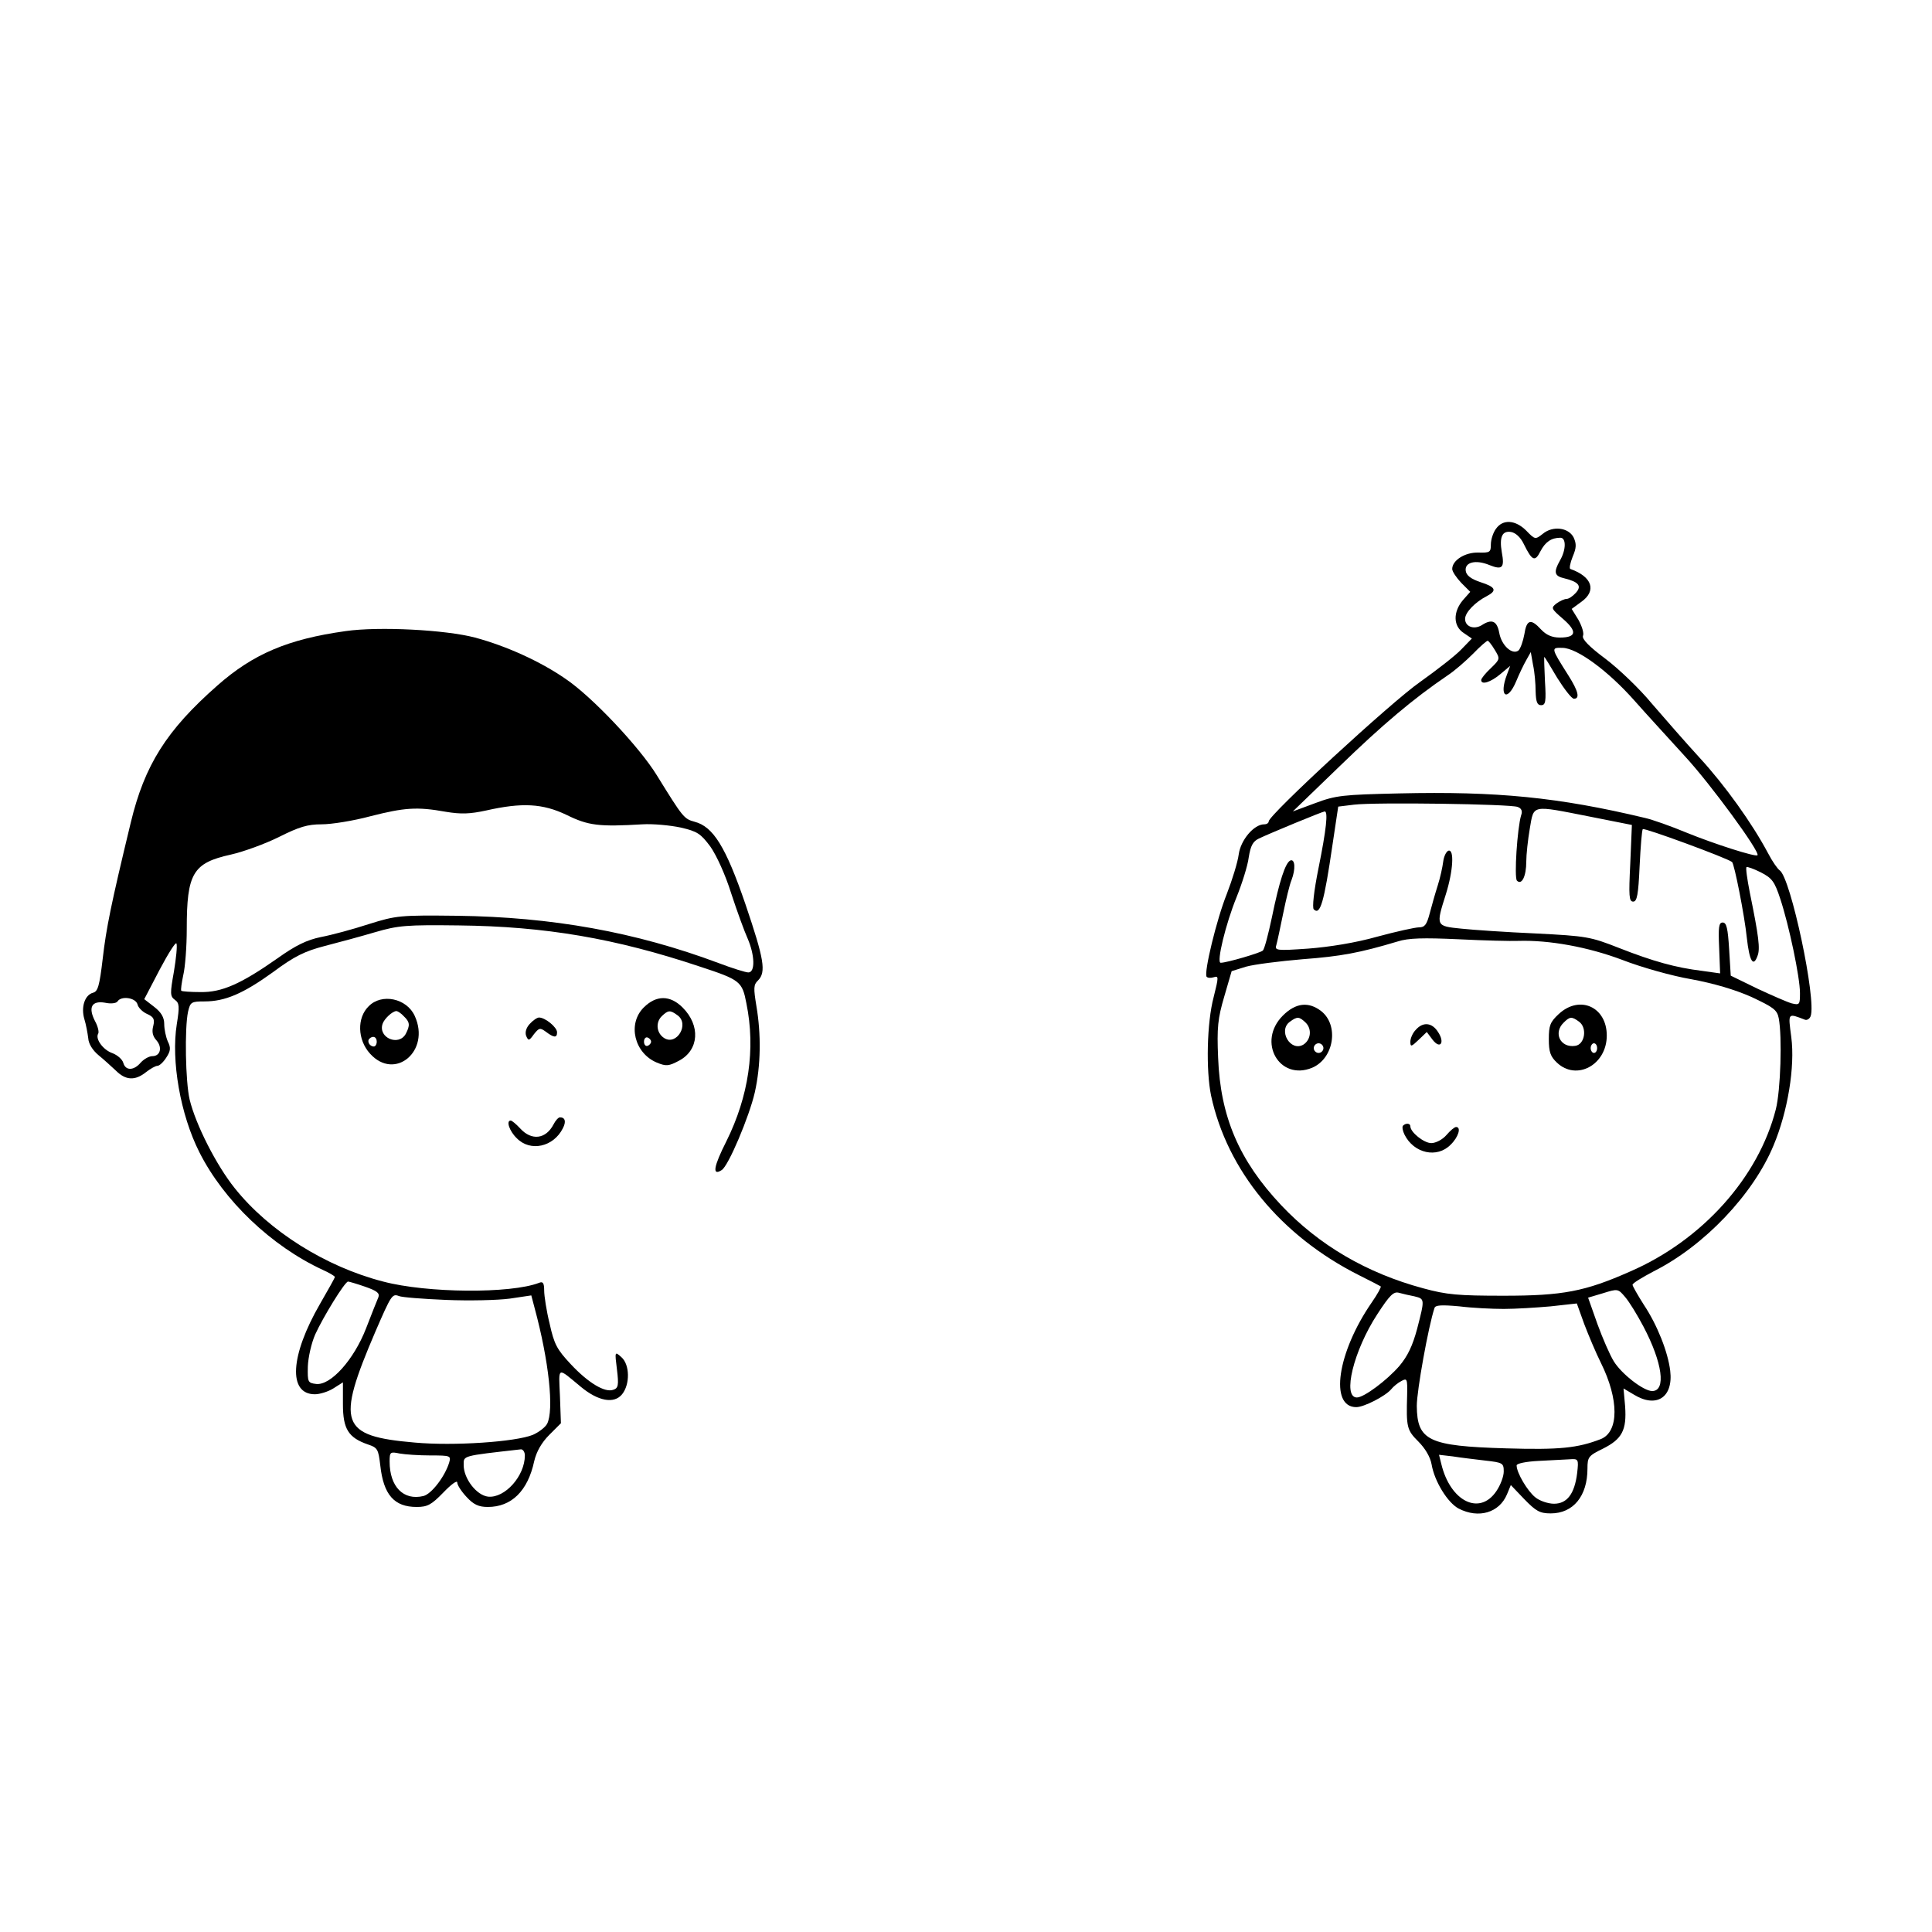 <?xml version="1.0" standalone="no"?>
<!DOCTYPE svg PUBLIC "-//W3C//DTD SVG 20010904//EN"
 "http://www.w3.org/TR/2001/REC-SVG-20010904/DTD/svg10.dtd">
<svg version="1.0" xmlns="http://www.w3.org/2000/svg"
 width="600pt" height="600pt" viewBox="0 0 600 600"
 preserveAspectRatio="xMidYMid meet">

<g transform="translate(0,600) scale(0.1,-0.1)"
fill="#000000" stroke="none">
<path d="M4646 4358 c-9 -12 -16 -34 -16 -49 0 -24 -3 -26 -39 -25 -41 1 -81
-24 -81 -51 0 -8 13 -27 28 -43 l28 -28 -23 -26 c-31 -37 -30 -81 3 -102 l25
-17 -33 -34 c-18 -19 -76 -64 -128 -101 -89 -62 -470 -413 -470 -433 0 -5 -6
-9 -14 -9 -32 0 -73 -49 -79 -93 -3 -24 -20 -79 -37 -123 -32 -80 -71 -242
-63 -257 3 -4 12 -5 22 -2 16 5 16 2 0 -62 -21 -79 -24 -227 -8 -305 50 -233
217 -436 459 -558 36 -18 67 -34 68 -35 2 -2 -10 -24 -28 -50 -107 -155 -132
-325 -48 -325 24 0 90 34 108 55 7 9 22 21 32 26 18 10 19 7 18 -43 -3 -101
-1 -109 35 -145 21 -21 37 -48 41 -71 9 -53 50 -119 84 -137 62 -32 126 -13
150 44 l12 29 42 -44 c36 -37 48 -44 82 -44 70 0 114 54 114 139 0 36 3 40 48
62 60 30 74 58 69 131 l-5 56 32 -19 c70 -43 123 -9 113 74 -7 58 -40 142 -82
205 -19 30 -35 58 -35 62 0 5 30 23 66 42 157 79 309 239 372 391 44 105 67
244 55 336 -10 77 -12 75 43 54 6 -2 14 3 17 11 19 50 -62 431 -96 453 -7 5
-23 28 -36 53 -50 94 -134 211 -212 296 -45 49 -112 126 -150 170 -37 45 -102
107 -143 138 -51 38 -73 61 -70 71 4 8 -3 30 -14 50 l-21 34 30 22 c48 34 34
78 -34 102 -4 1 -1 18 7 38 12 28 12 40 3 60 -16 31 -65 37 -96 11 -23 -18
-24 -18 -51 10 -34 34 -73 36 -94 6z m86 -47 c26 -53 35 -57 52 -23 15 29 34
42 62 42 18 0 18 -37 -1 -70 -21 -37 -18 -49 13 -56 45 -11 55 -24 36 -45 -10
-11 -22 -19 -29 -19 -6 0 -20 -6 -31 -14 -18 -14 -17 -16 20 -48 45 -39 42
-58 -10 -58 -24 0 -42 8 -58 25 -32 35 -45 31 -52 -15 -4 -22 -12 -44 -18 -50
-19 -15 -53 15 -60 55 -7 37 -23 44 -55 23 -24 -14 -51 -4 -51 20 0 20 31 52
68 71 32 17 27 28 -20 43 -30 10 -44 21 -46 35 -4 27 31 36 74 18 40 -16 47
-8 38 40 -8 47 1 67 28 63 14 -2 30 -16 40 -37z m-90 -329 c17 -28 17 -29 -12
-57 -17 -16 -30 -32 -30 -37 0 -16 29 -7 59 18 l31 26 -10 -27 c-26 -68 1 -87
29 -20 9 22 23 51 31 65 l14 25 7 -40 c5 -22 8 -59 8 -82 1 -33 5 -43 17 -43
14 0 16 11 12 75 -2 41 -3 75 -2 75 1 0 19 -29 40 -65 22 -35 45 -65 52 -65
19 0 14 23 -17 72 -55 87 -55 87 -18 86 45 -1 141 -71 224 -165 37 -42 108
-119 156 -172 77 -83 234 -297 225 -307 -6 -6 -134 35 -220 70 -48 20 -107 41
-130 46 -268 64 -459 83 -763 76 -174 -4 -196 -6 -260 -30 l-70 -26 145 140
c133 129 229 210 335 282 23 15 58 46 80 68 21 22 42 40 45 40 3 0 13 -13 22
-28z m71 -488 c12 -4 16 -13 11 -26 -12 -40 -22 -193 -13 -203 15 -15 29 14
29 59 0 22 5 68 11 103 13 75 3 73 186 37 l131 -26 -5 -119 c-5 -102 -4 -119
9 -119 12 0 16 21 20 110 3 61 7 113 10 115 4 5 260 -89 277 -102 7 -5 39
-167 46 -236 8 -72 20 -92 33 -56 9 22 4 61 -24 198 -8 41 -13 76 -10 78 2 2
22 -5 44 -16 35 -18 43 -28 61 -83 27 -82 61 -243 61 -292 0 -36 -1 -38 -26
-32 -14 4 -62 25 -107 46 l-82 40 -5 82 c-4 65 -8 83 -20 83 -12 0 -14 -14
-11 -79 l3 -79 -57 8 c-81 10 -150 29 -257 71 -89 35 -101 37 -258 45 -91 4
-195 11 -232 15 -79 8 -79 8 -48 106 23 73 27 142 8 136 -7 -3 -14 -18 -16
-34 -2 -16 -9 -49 -17 -74 -8 -25 -19 -64 -25 -87 -9 -34 -15 -43 -33 -43 -12
0 -71 -13 -130 -29 -67 -19 -149 -32 -214 -37 -100 -7 -105 -6 -99 12 3 10 12
54 21 97 9 44 20 90 26 104 13 34 11 65 -3 61 -16 -6 -35 -65 -58 -177 -11
-52 -23 -98 -28 -103 -7 -7 -112 -38 -131 -38 -14 0 16 122 49 203 17 42 35
99 38 124 6 37 13 50 32 59 38 18 198 84 204 84 11 0 5 -56 -19 -175 -15 -74
-20 -124 -15 -129 20 -20 32 21 58 199 l18 120 49 6 c65 8 485 2 508 -7z m2
-416 c96 3 217 -19 323 -59 59 -23 155 -50 214 -60 70 -13 135 -32 187 -55 68
-32 80 -40 85 -66 11 -57 6 -224 -9 -283 -54 -212 -229 -407 -453 -504 -140
-62 -209 -75 -392 -75 -141 0 -177 3 -250 23 -175 47 -324 134 -441 258 -131
139 -189 275 -196 458 -4 94 -1 122 19 190 l23 79 45 14 c25 7 104 17 175 23
120 9 178 20 295 55 34 11 80 12 190 7 80 -4 163 -6 185 -5z m389 -1198 c59
-112 71 -200 27 -200 -27 0 -95 53 -119 92 -12 19 -35 72 -51 116 l-29 82 47
14 c45 14 46 14 68 -12 13 -15 38 -56 57 -92z m-711 94 c32 -8 32 -8 8 -101
-14 -52 -29 -84 -55 -115 -39 -45 -110 -98 -132 -98 -46 0 -10 146 63 258 39
60 51 72 68 67 11 -3 32 -8 48 -11z m277 -39 c36 0 101 4 146 8 l81 9 23 -64
c13 -34 36 -89 52 -121 56 -113 56 -213 0 -236 -72 -28 -128 -34 -295 -29
-241 7 -276 24 -277 132 0 47 36 247 55 304 3 9 22 10 77 5 40 -5 102 -8 138
-8z m-57 -471 c54 -6 57 -8 57 -34 0 -15 -10 -42 -23 -61 -52 -77 -143 -32
-171 85 l-7 28 43 -5 c24 -4 69 -9 101 -13z m285 -39 c-8 -64 -31 -95 -72 -95
-18 0 -45 9 -58 20 -24 19 -58 76 -58 99 0 6 29 12 68 14 37 2 80 4 96 5 28 2
29 1 24 -43z"/>
<path d="M3984 2846 c-81 -81 -11 -204 91 -162 68 29 84 132 28 176 -39 30
-79 26 -119 -14z m71 -22 c20 -20 16 -53 -7 -68 -40 -24 -80 44 -42 71 23 17
29 16 49 -3z m55 -79 c0 -8 -7 -15 -15 -15 -8 0 -15 7 -15 15 0 8 7 15 15 15
8 0 15 -7 15 -15z"/>
<path d="M4841 2851 c-27 -25 -31 -36 -31 -78 0 -40 5 -54 25 -73 61 -58 155
-7 155 84 0 89 -84 127 -149 67z m63 -24 c26 -19 18 -71 -12 -75 -46 -7 -69
40 -36 72 19 19 25 20 48 3z m56 -82 c0 -8 -4 -15 -10 -15 -5 0 -10 7 -10 15
0 8 5 15 10 15 6 0 10 -7 10 -15z"/>
<path d="M4397 2802 c-10 -10 -17 -27 -17 -37 0 -17 3 -16 26 6 l25 24 18 -24
c24 -31 39 -9 17 24 -19 30 -47 32 -69 7z"/>
<path d="M4357 2504 c-3 -4 -1 -16 5 -28 29 -58 101 -74 143 -31 24 23 34 55
17 55 -5 0 -18 -11 -30 -25 -12 -14 -33 -25 -47 -25 -23 0 -65 34 -65 52 0 10
-14 11 -23 2z"/>
<path d="M1073 4040 c-179 -25 -287 -71 -398 -169 -158 -139 -226 -247 -269
-426 -62 -257 -76 -327 -87 -422 -10 -85 -15 -102 -30 -106 -26 -7 -38 -45
-27 -82 5 -16 10 -43 12 -59 1 -18 14 -38 32 -53 16 -13 40 -35 54 -48 30 -30
59 -32 93 -5 14 11 30 20 36 20 6 0 18 11 27 25 14 21 15 31 5 51 -6 14 -11
38 -11 54 0 20 -9 36 -31 53 l-31 24 48 92 c27 51 50 87 52 81 3 -7 -1 -46 -8
-88 -12 -67 -12 -76 3 -87 14 -10 15 -20 6 -76 -18 -113 11 -280 70 -397 76
-151 224 -292 384 -366 20 -9 37 -19 37 -22 0 -2 -21 -40 -46 -83 -93 -161
-100 -281 -16 -281 15 0 41 8 57 18 l30 19 0 -68 c0 -77 17 -104 78 -125 30
-10 32 -15 38 -65 10 -91 43 -129 113 -129 34 0 46 7 83 45 24 25 43 39 43 31
0 -8 13 -28 29 -45 22 -24 38 -31 66 -31 73 0 124 49 144 142 7 30 23 58 47
82 l36 36 -3 84 c-4 94 -10 91 65 29 53 -44 103 -54 128 -23 25 31 24 92 -2
115 -21 19 -21 18 -14 -38 6 -49 4 -58 -11 -63 -26 -10 -78 21 -133 80 -42 45
-51 61 -65 125 -10 40 -17 87 -17 103 0 24 -4 29 -16 24 -88 -34 -348 -32
-484 4 -179 46 -355 157 -461 290 -57 71 -121 197 -140 275 -13 55 -16 222 -5
273 7 30 10 32 51 32 64 0 120 24 213 91 67 50 99 65 160 81 43 11 113 30 157
43 72 21 97 23 260 21 268 -3 486 -40 749 -128 125 -41 131 -46 144 -114 29
-142 7 -289 -62 -428 -40 -79 -45 -109 -15 -90 21 12 86 167 103 241 19 84 20
181 5 269 -9 55 -9 66 5 79 26 26 19 66 -39 237 -61 178 -100 241 -158 256
-33 9 -36 13 -117 144 -54 88 -202 245 -284 300 -78 54 -184 102 -281 128 -91
24 -298 35 -402 20z m687 -571 c67 -33 100 -37 235 -29 33 2 86 -3 119 -10 52
-12 62 -19 92 -59 19 -27 47 -88 65 -146 18 -55 41 -118 51 -140 22 -51 24
-105 2 -105 -8 0 -50 13 -92 29 -259 97 -518 143 -812 147 -178 2 -189 1 -275
-26 -49 -16 -116 -34 -148 -40 -44 -9 -79 -26 -135 -66 -114 -80 -173 -106
-239 -105 -31 0 -57 2 -60 4 -2 3 1 24 6 48 6 24 11 89 11 144 0 173 19 205
137 231 40 9 108 34 150 55 62 31 88 39 132 39 31 0 99 11 151 25 106 27 145
30 234 14 48 -8 75 -7 126 4 111 25 175 22 250 -14z m-1333 -588 c2 -10 16
-24 30 -30 20 -9 24 -16 19 -37 -5 -18 -2 -32 10 -45 19 -22 12 -49 -13 -49
-10 0 -26 -9 -36 -20 -21 -25 -47 -26 -54 -1 -3 11 -18 24 -33 30 -30 10 -55
45 -45 61 3 5 -1 23 -10 39 -22 43 -10 64 31 57 18 -4 35 -2 39 4 11 18 56 12
62 -9z m707 -877 c37 -13 46 -20 41 -33 -4 -9 -21 -52 -38 -96 -38 -98 -110
-178 -155 -173 -26 3 -27 6 -26 54 1 28 11 73 23 100 24 53 92 164 102 164 3
0 27 -7 53 -16z m251 -41 c72 -3 160 -1 198 4 l67 10 10 -38 c45 -166 61 -319
39 -361 -6 -11 -26 -26 -44 -34 -54 -22 -246 -35 -367 -24 -232 20 -245 58
-122 345 49 113 52 118 73 110 9 -4 75 -9 146 -12z m245 -483 c0 -64 -62 -133
-114 -128 -36 4 -76 56 -76 98 0 30 -7 28 178 49 6 0 12 -8 12 -19z m-293 0
c62 0 64 -1 58 -22 -13 -43 -55 -98 -80 -104 -62 -15 -105 29 -105 107 0 30 2
31 31 25 17 -3 60 -6 96 -6z"/>
<path d="M1145 2875 c-37 -36 -35 -104 4 -147 77 -86 189 8 139 117 -25 55
-103 71 -143 30z m109 -31 c19 -18 20 -28 6 -55 -22 -39 -86 -12 -72 31 5 16
31 40 43 40 4 0 15 -7 23 -16z m-84 -79 c0 -8 -4 -15 -9 -15 -13 0 -22 16 -14
24 11 11 23 6 23 -9z"/>
<path d="M1999 2871 c-51 -51 -29 -142 41 -171 29 -12 37 -11 69 6 62 33 67
109 11 165 -39 39 -82 39 -121 0z m105 -24 c38 -27 -2 -95 -41 -71 -24 15 -28
48 -8 68 20 19 26 20 49 3z m-82 -82 c0 -5 -5 -11 -11 -13 -6 -2 -11 4 -11 13
0 9 5 15 11 13 6 -2 11 -8 11 -13z"/>
<path d="M1645 2820 c-11 -12 -15 -26 -11 -37 7 -16 9 -16 24 5 16 20 19 21
37 8 25 -19 35 -20 35 -2 0 16 -37 46 -56 46 -6 0 -19 -9 -29 -20z"/>
<path d="M1719 2508 c-24 -46 -68 -51 -103 -13 -13 14 -26 25 -30 25 -15 0 -4
-33 19 -55 42 -43 114 -27 143 31 11 21 7 34 -9 34 -5 0 -14 -10 -20 -22z"/>
</g>
</svg>

